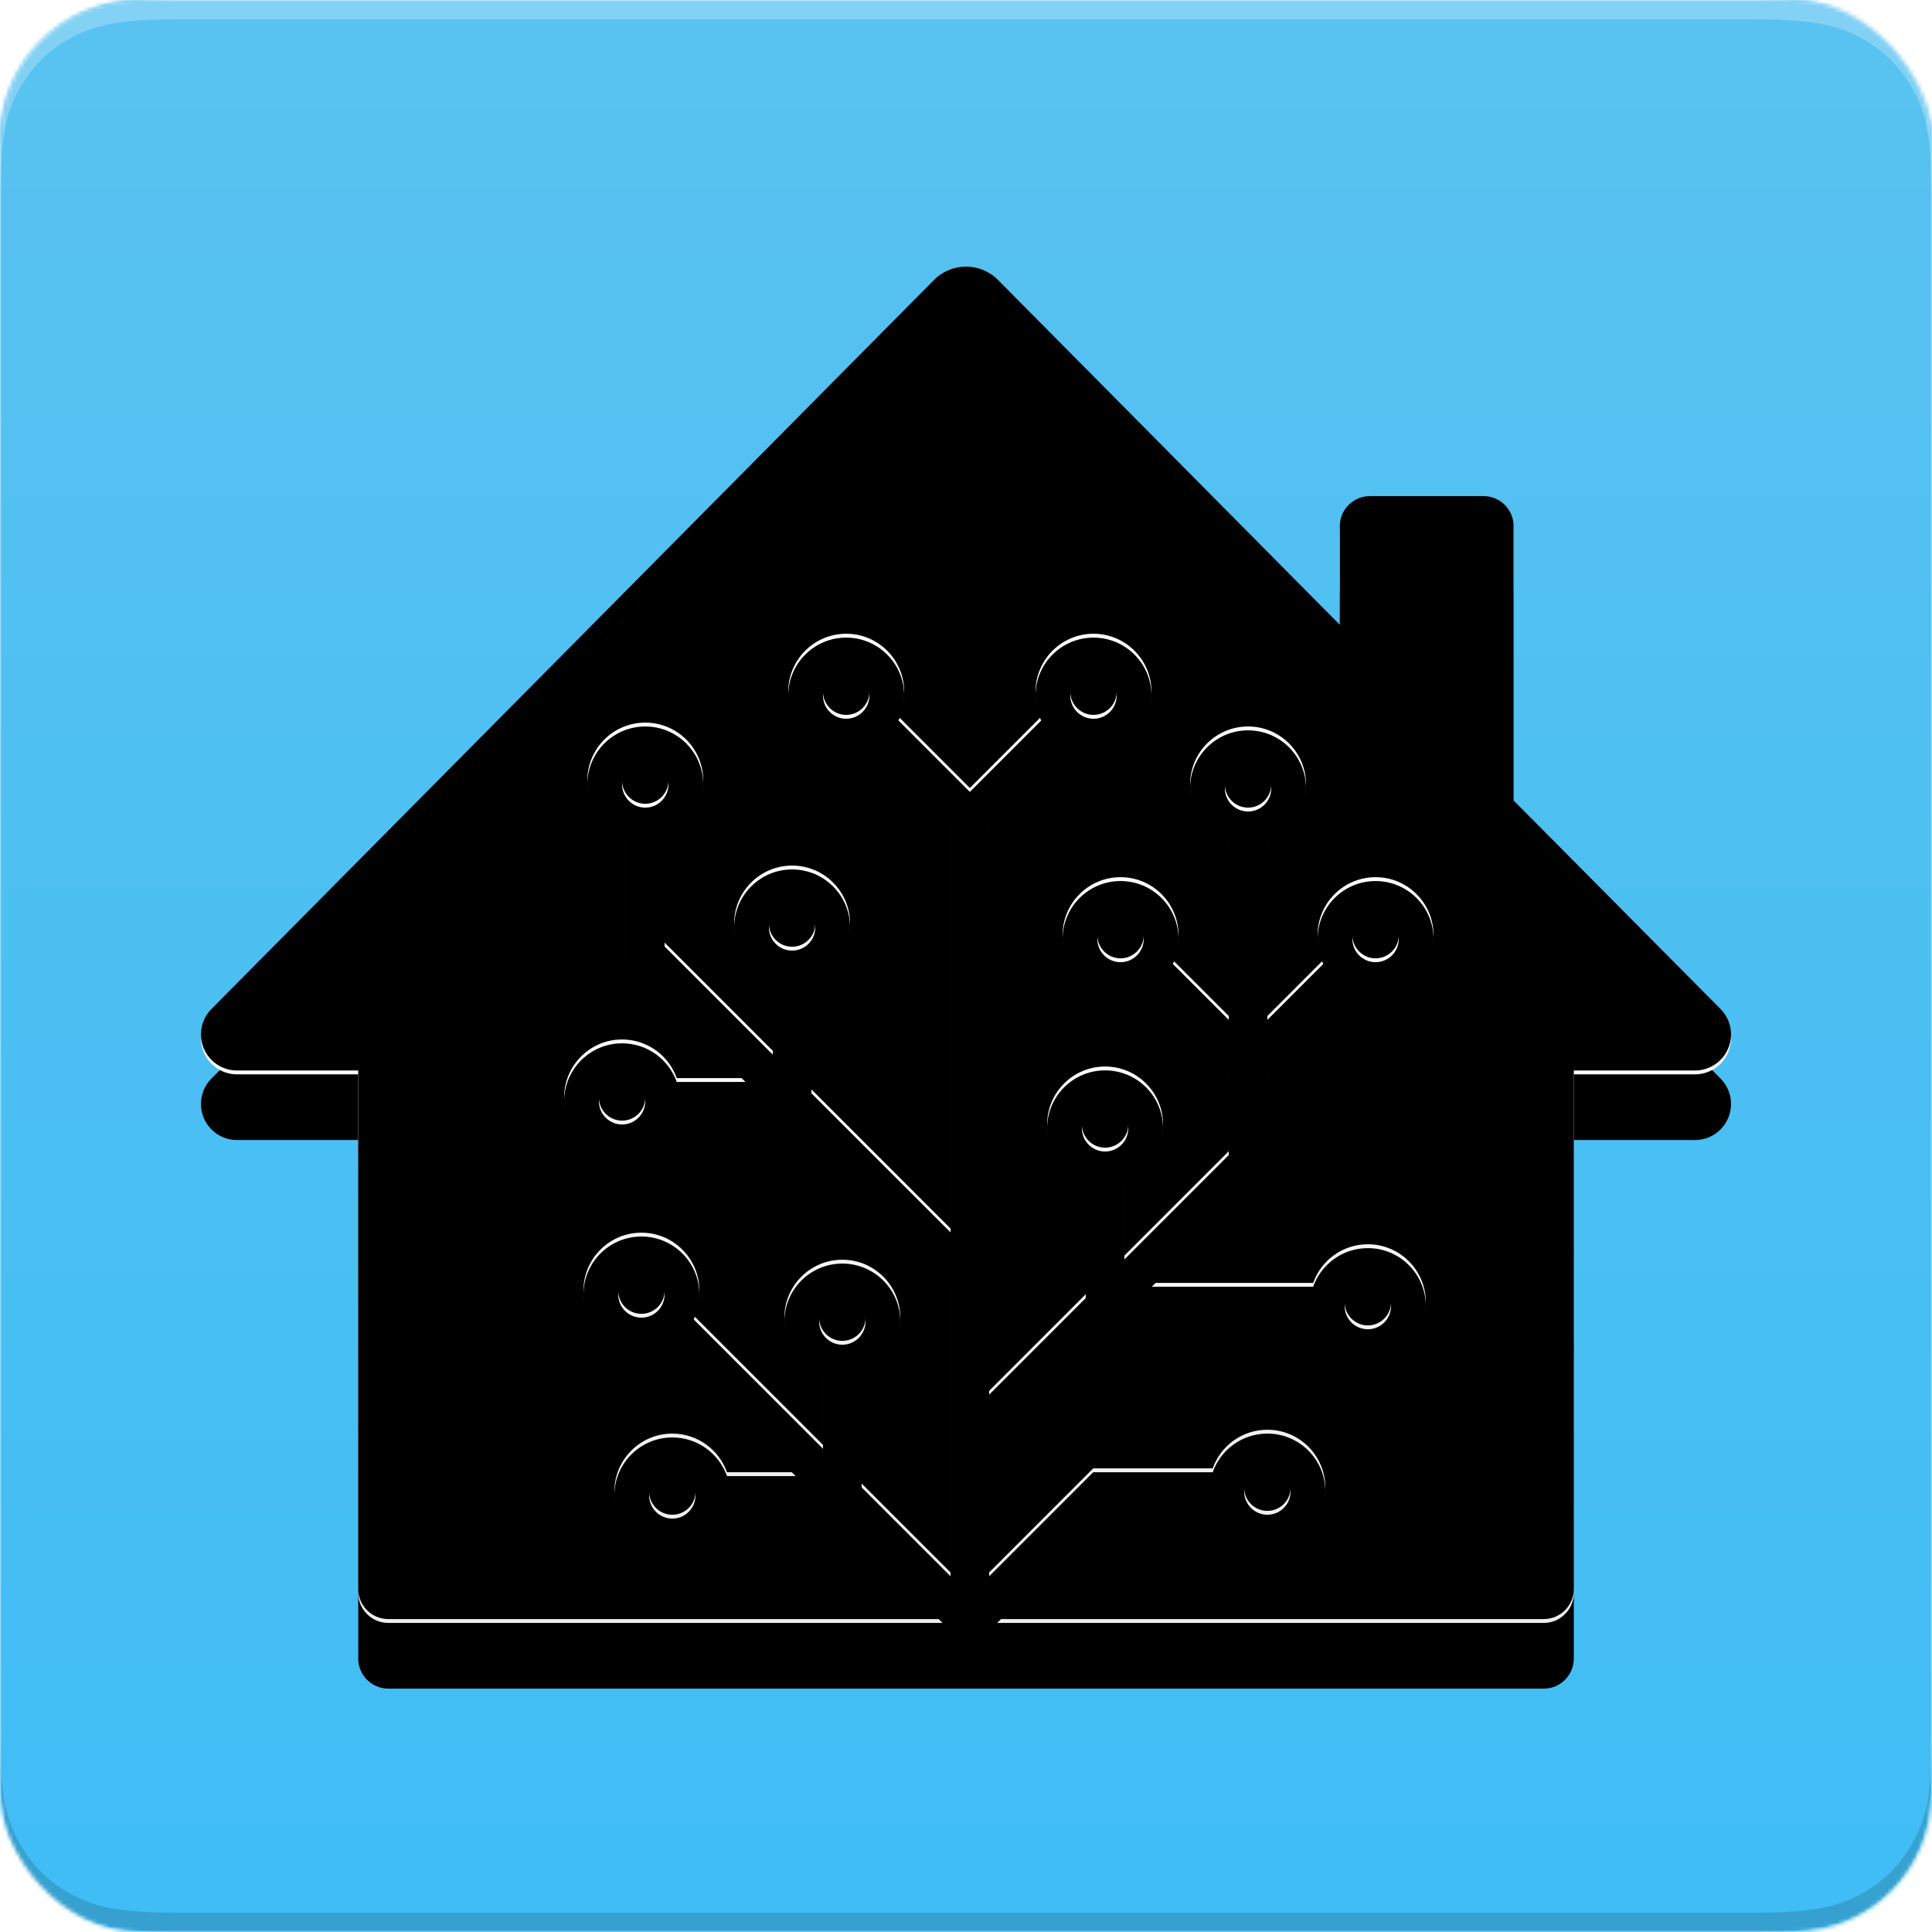 <?xml version="1.0" encoding="UTF-8"?>
<svg width="500px" height="500px" viewBox="0 0 500 500" version="1.1" xmlns="http://www.w3.org/2000/svg" xmlns:xlink="http://www.w3.org/1999/xlink">
    <!-- Generator: Sketch 47.1 (45422) - http://www.bohemiancoding.com/sketch -->
    <title>logo-pretty</title>
    <desc>Created with Sketch.</desc>
    <defs>
        <rect id="path-1" x="0" y="0" width="500" height="500" rx="36"></rect>
        <linearGradient x1="50%" y1="0%" x2="50%" y2="100%" id="linearGradient-3">
            <stop stop-color="#59C2F0" offset="0%"></stop>
            <stop stop-color="#40BDF5" offset="100%"></stop>
        </linearGradient>
        <rect id="path-4" x="0" y="0" width="500" height="500"></rect>
        <path d="M92.712,412.235 L92.712,278.045 L61.333,278.045 L61.333,278.045 C56.179,278.045 52,273.866 52,268.712 C52,266.251 52.972,263.89 54.704,262.142 L241.719,73.454 L241.719,73.454 C246.255,68.878 253.641,68.845 258.218,73.38 C258.242,73.405 258.267,73.429 258.291,73.454 L346.742,162.694 L346.742,137.168 L346.742,137.168 C346.742,132.873 350.224,129.391 354.52,129.391 L383.941,129.391 L383.941,129.391 C388.236,129.391 391.718,132.873 391.718,137.168 L391.718,208.154 L445.284,262.138 L445.284,262.138 C448.914,265.797 448.891,271.706 445.232,275.337 C443.484,277.072 441.121,278.045 438.659,278.045 L407.297,278.045 L407.297,412.235 L407.297,412.235 C407.297,416.53 403.815,420.013 399.52,420.013 L100.49,420.013 L100.49,420.013 C96.195,420.013 92.712,416.53 92.712,412.235 Z" id="path-6"></path>
        <filter x="-15.8%" y="-13.0%" width="131.6%" height="135.7%" filterUnits="objectBoundingBox" id="filter-7">
            <feOffset dx="0" dy="17" in="SourceAlpha" result="shadowOffsetOuter1"></feOffset>
            <feGaussianBlur stdDeviation="18" in="shadowOffsetOuter1" result="shadowBlurOuter1"></feGaussianBlur>
            <feColorMatrix values="0 0 0 0 0   0 0 0 0 0   0 0 0 0 0  0 0 0 0.2 0" type="matrix" in="shadowBlurOuter1"></feColorMatrix>
        </filter>
        <linearGradient x1="50%" y1="41.751%" x2="50%" y2="100%" id="linearGradient-8">
            <stop stop-color="#FFFFFF" offset="0%"></stop>
            <stop stop-color="#EDEDED" offset="100%"></stop>
        </linearGradient>
        <path d="M40.712,342.235 L40.712,208.045 L9.333,208.045 C4.179,208.045 -2.92127433e-15,203.866 -3.55271368e-15,198.712 C-3.8536882e-15,196.251 0.972,193.89 2.704,192.142 L189.719,3.454 L189.719,3.454 C194.255,-1.122 201.641,-1.155 206.218,3.38 C206.242,3.405 206.267,3.429 206.291,3.454 L294.742,92.694 L294.742,67.168 L294.742,67.168 C294.742,62.873 298.224,59.391 302.52,59.391 L331.941,59.391 L331.941,59.391 C336.236,59.391 339.718,62.873 339.718,67.168 L339.718,138.154 L393.284,192.138 C396.914,195.797 396.891,201.706 393.232,205.337 C391.484,207.072 389.121,208.045 386.659,208.045 L355.297,208.045 L355.297,342.235 C355.297,346.53 351.815,350.013 347.52,350.013 L48.49,350.013 L48.49,350.013 C44.195,350.013 40.712,346.53 40.712,342.235 L40.712,342.235 Z M251.534,179.48 C252.471,177.522 252.996,175.328 252.996,173.013 C252.996,164.728 246.28,158.013 237.996,158.013 C229.712,158.013 222.996,164.728 222.996,173.013 C222.996,181.297 229.712,188.013 237.996,188.013 C240.312,188.013 242.505,187.488 244.463,186.551 L265.996,208.084 L265.996,228.942 L238.996,255.942 L238.996,236.159 C244.822,234.1 248.996,228.544 248.996,222.013 C248.996,213.728 242.28,207.013 233.996,207.013 C225.712,207.013 218.996,213.728 218.996,222.013 C218.996,228.544 223.17,234.1 228.996,236.159 L228.996,265.942 L203.996,290.942 L203.996,144.084 L224.529,123.551 C226.487,124.488 228.68,125.013 230.996,125.013 C239.28,125.013 245.996,118.297 245.996,110.013 C245.996,101.728 239.28,95.013 230.996,95.013 C222.712,95.013 215.996,101.728 215.996,110.013 C215.996,112.328 216.521,114.522 217.458,116.48 L198.996,134.942 L180.534,116.48 C181.471,114.522 181.996,112.328 181.996,110.013 C181.996,101.728 175.28,95.013 166.996,95.013 C158.712,95.013 151.996,101.728 151.996,110.013 C151.996,118.297 158.712,125.013 166.996,125.013 C169.312,125.013 171.505,124.488 173.463,123.551 L193.996,144.084 L193.996,248.942 L157.996,212.942 L157.996,184.159 C163.822,182.1 167.996,176.544 167.996,170.013 C167.996,161.728 161.28,155.013 152.996,155.013 C144.712,155.013 137.996,161.728 137.996,170.013 C137.996,176.544 142.17,182.1 147.996,184.159 L147.996,202.942 L119.996,174.942 L119.996,147.159 C125.822,145.1 129.996,139.544 129.996,133.013 C129.996,124.728 123.28,118.013 114.996,118.013 C106.712,118.013 99.996,124.728 99.996,133.013 C99.996,139.544 104.17,145.1 109.996,147.159 L109.996,179.084 L140.925,210.013 L123.142,210.013 C121.083,204.187 115.527,200.013 108.996,200.013 C100.712,200.013 93.996,206.728 93.996,215.013 C93.996,223.297 100.712,230.013 108.996,230.013 C115.527,230.013 121.083,225.839 123.142,220.013 L150.925,220.013 L193.996,263.084 L193.996,337.942 L170.996,314.942 L170.996,286.159 C176.822,284.1 180.996,278.544 180.996,272.013 C180.996,263.728 174.28,257.013 165.996,257.013 C157.712,257.013 150.996,263.728 150.996,272.013 C150.996,278.544 155.17,284.1 160.996,286.159 L160.996,304.942 L127.534,271.48 C128.471,269.522 128.996,267.328 128.996,265.013 C128.996,256.728 122.28,250.013 113.996,250.013 C105.712,250.013 98.996,256.728 98.996,265.013 C98.996,273.297 105.712,280.013 113.996,280.013 C116.312,280.013 118.505,279.488 120.463,278.551 L153.925,312.013 L136.142,312.013 C134.083,306.187 128.527,302.013 121.996,302.013 C113.712,302.013 106.996,308.728 106.996,317.013 C106.996,325.297 113.712,332.013 121.996,332.013 C128.527,332.013 134.083,327.839 136.142,322.013 L163.925,322.013 L191.925,350.013 L206.067,350.013 L235.067,321.013 L261.849,321.013 C263.909,326.839 269.465,331.013 275.996,331.013 C284.28,331.013 290.996,324.297 290.996,316.013 C290.996,307.728 284.28,301.013 275.996,301.013 C269.465,301.013 263.909,305.187 261.849,311.013 L230.925,311.013 L203.996,337.942 L203.996,305.084 L236.067,273.013 L287.849,273.013 C289.909,278.839 295.465,283.013 301.996,283.013 C310.28,283.013 316.996,276.297 316.996,268.013 C316.996,259.728 310.28,253.013 301.996,253.013 C295.465,253.013 289.909,257.187 287.849,263.013 L246.067,263.013 L275.996,233.084 L275.996,208.084 L297.529,186.551 C299.487,187.488 301.68,188.013 303.996,188.013 C312.28,188.013 318.996,181.297 318.996,173.013 C318.996,164.728 312.28,158.013 303.996,158.013 C295.712,158.013 288.996,164.728 288.996,173.013 C288.996,175.328 289.521,177.522 290.458,179.48 L275.996,193.942 L275.996,148.159 C281.822,146.1 285.996,140.544 285.996,134.013 C285.996,125.728 279.28,119.013 270.996,119.013 C262.712,119.013 255.996,125.728 255.996,134.013 C255.996,140.544 260.17,146.1 265.996,148.159 L265.996,193.942 L251.534,179.48 Z M121.996,323.013 C118.682,323.013 115.996,320.326 115.996,317.013 C115.996,313.699 118.682,311.013 121.996,311.013 C125.31,311.013 127.996,313.699 127.996,317.013 C127.996,320.326 125.31,323.013 121.996,323.013 Z M165.996,278.013 C162.682,278.013 159.996,275.326 159.996,272.013 C159.996,268.699 162.682,266.013 165.996,266.013 C169.31,266.013 171.996,268.699 171.996,272.013 C171.996,275.326 169.31,278.013 165.996,278.013 Z M113.996,271.013 C110.682,271.013 107.996,268.326 107.996,265.013 C107.996,261.699 110.682,259.013 113.996,259.013 C117.31,259.013 119.996,261.699 119.996,265.013 C119.996,268.326 117.31,271.013 113.996,271.013 Z M108.996,221.013 C105.682,221.013 102.996,218.326 102.996,215.013 C102.996,211.699 105.682,209.013 108.996,209.013 C112.31,209.013 114.996,211.699 114.996,215.013 C114.996,218.326 112.31,221.013 108.996,221.013 Z M233.996,228.013 C230.682,228.013 227.996,225.326 227.996,222.013 C227.996,218.699 230.682,216.013 233.996,216.013 C237.31,216.013 239.996,218.699 239.996,222.013 C239.996,225.326 237.31,228.013 233.996,228.013 Z M301.996,274.013 C298.682,274.013 295.996,271.326 295.996,268.013 C295.996,264.699 298.682,262.013 301.996,262.013 C305.31,262.013 307.996,264.699 307.996,268.013 C307.996,271.326 305.31,274.013 301.996,274.013 Z M275.996,322.013 C272.682,322.013 269.996,319.326 269.996,316.013 C269.996,312.699 272.682,310.013 275.996,310.013 C279.31,310.013 281.996,312.699 281.996,316.013 C281.996,319.326 279.31,322.013 275.996,322.013 Z M303.996,179.013 C300.682,179.013 297.996,176.326 297.996,173.013 C297.996,169.699 300.682,167.013 303.996,167.013 C307.31,167.013 309.996,169.699 309.996,173.013 C309.996,176.326 307.31,179.013 303.996,179.013 Z M270.996,140.013 C267.682,140.013 264.996,137.326 264.996,134.013 C264.996,130.699 267.682,128.013 270.996,128.013 C274.31,128.013 276.996,130.699 276.996,134.013 C276.996,137.326 274.31,140.013 270.996,140.013 Z M230.996,116.013 C227.682,116.013 224.996,113.326 224.996,110.013 C224.996,106.699 227.682,104.013 230.996,104.013 C234.31,104.013 236.996,106.699 236.996,110.013 C236.996,113.326 234.31,116.013 230.996,116.013 Z M166.996,116.013 C163.682,116.013 160.996,113.326 160.996,110.013 C160.996,106.699 163.682,104.013 166.996,104.013 C170.31,104.013 172.996,106.699 172.996,110.013 C172.996,113.326 170.31,116.013 166.996,116.013 Z M114.996,139.013 C111.682,139.013 108.996,136.326 108.996,133.013 C108.996,129.699 111.682,127.013 114.996,127.013 C118.31,127.013 120.996,129.699 120.996,133.013 C120.996,136.326 118.31,139.013 114.996,139.013 Z M152.996,176.013 C149.682,176.013 146.996,173.326 146.996,170.013 C146.996,166.699 149.682,164.013 152.996,164.013 C156.31,164.013 158.996,166.699 158.996,170.013 C158.996,173.326 156.31,176.013 152.996,176.013 Z M237.996,179.013 C234.682,179.013 231.996,176.326 231.996,173.013 C231.996,169.699 234.682,167.013 237.996,167.013 C241.31,167.013 243.996,169.699 243.996,173.013 C243.996,176.326 241.31,179.013 237.996,179.013 Z" id="path-9"></path>
        <filter x="-0.5%" y="-0.6%" width="101.0%" height="101.1%" filterUnits="objectBoundingBox" id="filter-10">
            <feGaussianBlur stdDeviation="1.5" in="SourceAlpha" result="shadowBlurInner1"></feGaussianBlur>
            <feOffset dx="0" dy="-1" in="shadowBlurInner1" result="shadowOffsetInner1"></feOffset>
            <feComposite in="shadowOffsetInner1" in2="SourceAlpha" operator="arithmetic" k2="-1" k3="1" result="shadowInnerInner1"></feComposite>
            <feColorMatrix values="0 0 0 0 1   0 0 0 0 1   0 0 0 0 1  0 0 0 1 0" type="matrix" in="shadowInnerInner1"></feColorMatrix>
        </filter>
    </defs>
    <g id="Page-1" stroke="none" stroke-width="1" fill="none" fill-rule="evenodd">
        <g id="logo-pretty">
            <g id="background/pretty">
                <g id="background-copy">
                    <mask id="mask-2" fill="white">
                        <use xlink:href="#path-1"></use>
                    </mask>
                    <g id="Rectangle"></g>
                    <g id="depth-borders" mask="url(#mask-2)">
                        <g id="background/gradient">
                            <mask id="mask-5" fill="white">
                                <use xlink:href="#path-4"></use>
                            </mask>
                            <use id="Rectangle" fill="url(#linearGradient-3)" fill-rule="evenodd" xlink:href="#path-4"></use>
                        </g>
                        <path d="M500,252.5 L500,46.15 C500,30.103 498.329,24.283 495.192,18.417 C492.054,12.55 487.45,7.946 481.583,4.808 C475.717,1.671 469.897,-1.08333549e-15 453.85,1.86451255e-15 L46.15,-1.86451255e-15 C30.103,1.08333549e-15 24.283,1.671 18.417,4.808 C12.55,7.946 7.946,12.55 4.808,18.417 C1.671,24.283 -7.22223659e-16,30.103 1.24300837e-15,46.15 L-1.52441497e-17,252.5 L1.24300837e-15,51.15 C-7.22223659e-16,35.103 1.671,29.283 4.808,23.417 C7.946,17.55 12.55,12.946 18.417,9.808 C24.283,6.671 30.103,5 46.15,5 L453.85,5 C469.897,5 475.717,6.671 481.583,9.808 C487.45,12.946 492.054,17.55 495.192,23.417 C498.329,29.283 500,35.103 500,51.15 L500,252.5 Z" id="Combined-Shape" fill-opacity="0.25" fill="#FFFFFF"></path>
                        <path d="M500,247.5 L500,453.85 C500,469.897 498.329,475.717 495.192,481.583 C492.054,487.45 487.45,492.054 481.583,495.192 C475.717,498.329 469.897,500 453.85,500 L46.15,500 C30.103,500 24.283,498.329 18.417,495.192 C12.55,492.054 7.946,487.45 4.808,481.583 C1.671,475.717 7.22223659e-16,469.897 -1.24300837e-15,453.85 L1.52441497e-17,247.5 L-1.24300837e-15,448.85 C7.22223659e-16,464.897 1.671,470.717 4.808,476.583 C7.946,482.45 12.55,487.054 18.417,490.192 C24.283,493.329 30.103,495 46.15,495 L453.85,495 C469.897,495 475.717,493.329 481.583,490.192 C487.45,487.054 492.054,482.45 495.192,476.583 C498.329,470.717 500,464.897 500,448.85 L500,247.5 Z" id="Combined-Shape" fill-opacity="0.15" fill="#000000"></path>
                    </g>
                </g>
            </g>
            <g id="Path" fill-opacity="1" fill="black">
                <use filter="url(#filter-7)" xlink:href="#path-6"></use>
            </g>
            <g id="house-with-large-tree/white-gradient" transform="translate(52, 70)" fill-rule="nonzero">
                <g id="house-with-large-tree">
                    <use fill="url(#linearGradient-8)" fill-rule="evenodd" xlink:href="#path-9"></use>
                    <use fill="black" fill-opacity="1" filter="url(#filter-10)" xlink:href="#path-9"></use>
                </g>
            </g>
        </g>
    </g>
</svg>